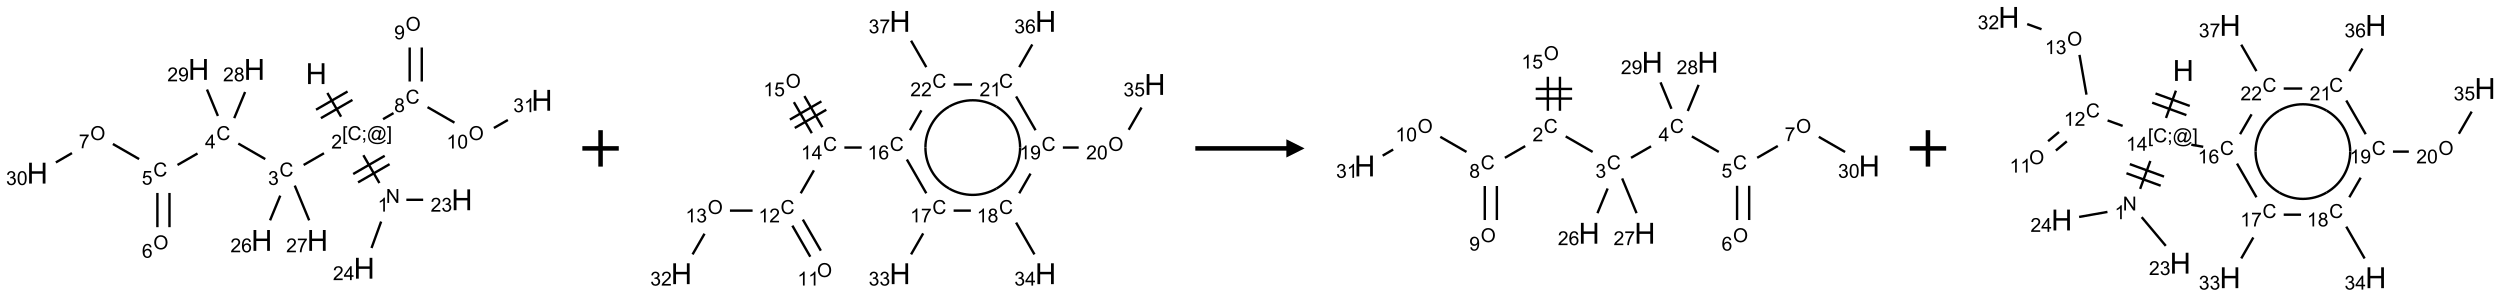 <?xml version="1.0" encoding="UTF-8"?>
<svg xmlns="http://www.w3.org/2000/svg" xmlns:xlink="http://www.w3.org/1999/xlink" width="1373" height="163" viewBox="0 0 1373 163">
<defs>
<g>
<g id="glyph-0-0">
<path d="M 2 0 L 2 -10 L 10 -10 L 10 0 Z M 2.25 -0.25 L 9.75 -0.25 L 9.75 -9.75 L 2.25 -9.75 Z M 2.25 -0.25 "/>
</g>
<g id="glyph-0-1">
<path d="M 1.281 0 L 1.281 -11.453 L 2.797 -11.453 L 2.797 -6.75 L 8.75 -6.75 L 8.75 -11.453 L 10.266 -11.453 L 10.266 0 L 8.75 0 L 8.75 -5.398 L 2.797 -5.398 L 2.797 0 Z M 1.281 0 "/>
</g>
<g id="glyph-1-0">
<path d="M 1.332 0 L 1.332 -6.668 L 6.668 -6.668 L 6.668 0 Z M 1.5 -0.168 L 6.5 -0.168 L 6.5 -6.5 L 1.5 -6.5 Z M 1.5 -0.168 "/>
</g>
<g id="glyph-1-1">
<path d="M 0.723 2.121 L 0.723 -7.637 L 2.793 -7.637 L 2.793 -6.859 L 1.66 -6.859 L 1.66 1.344 L 2.793 1.344 L 2.793 2.121 Z M 0.723 2.121 "/>
</g>
<g id="glyph-1-2">
<path d="M 6.27 -2.676 L 7.281 -2.422 C 7.07 -1.594 6.688 -0.961 6.137 -0.523 C 5.586 -0.086 4.914 0.129 4.121 0.129 C 3.297 0.129 2.629 -0.039 2.113 -0.371 C 1.598 -0.707 1.203 -1.191 0.934 -1.828 C 0.664 -2.465 0.531 -3.145 0.531 -3.875 C 0.531 -4.672 0.684 -5.363 0.988 -5.957 C 1.293 -6.547 1.723 -6.996 2.285 -7.305 C 2.844 -7.613 3.461 -7.766 4.137 -7.766 C 4.898 -7.766 5.543 -7.57 6.062 -7.184 C 6.582 -6.793 6.945 -6.246 7.152 -5.543 L 6.156 -5.309 C 5.98 -5.863 5.723 -6.266 5.387 -6.52 C 5.051 -6.773 4.625 -6.902 4.113 -6.902 C 3.527 -6.902 3.039 -6.762 2.645 -6.48 C 2.25 -6.199 1.973 -5.82 1.812 -5.348 C 1.652 -4.871 1.574 -4.383 1.574 -3.879 C 1.574 -3.23 1.668 -2.664 1.855 -2.18 C 2.047 -1.695 2.34 -1.332 2.738 -1.094 C 3.137 -0.855 3.57 -0.734 4.035 -0.734 C 4.602 -0.734 5.082 -0.898 5.473 -1.223 C 5.867 -1.551 6.133 -2.035 6.27 -2.676 Z M 6.27 -2.676 "/>
</g>
<g id="glyph-1-3">
<path d="M 0.949 -4.465 L 0.949 -5.531 L 2.016 -5.531 L 2.016 -4.465 Z M 0.949 0 L 0.949 -1.066 L 2.016 -1.066 L 2.016 0 C 2.016 0.391 1.945 0.711 1.809 0.949 C 1.668 1.191 1.449 1.379 1.145 1.512 L 0.887 1.109 C 1.082 1.023 1.23 0.895 1.324 0.727 C 1.418 0.559 1.469 0.316 1.48 0 Z M 0.949 0 "/>
</g>
<g id="glyph-1-4">
<path d="M 6.047 -0.848 C 5.82 -0.59 5.57 -0.379 5.289 -0.223 C 5.008 -0.062 4.73 0.016 4.449 0.016 C 4.141 0.016 3.84 -0.074 3.547 -0.254 C 3.254 -0.434 3.02 -0.715 2.836 -1.09 C 2.652 -1.465 2.562 -1.875 2.562 -2.324 C 2.562 -2.875 2.703 -3.43 2.988 -3.98 C 3.27 -4.535 3.621 -4.953 4.043 -5.23 C 4.461 -5.508 4.871 -5.645 5.266 -5.645 C 5.566 -5.645 5.855 -5.566 6.129 -5.41 C 6.402 -5.25 6.641 -5.012 6.84 -4.688 L 7.016 -5.496 L 7.949 -5.496 L 7.199 -2 C 7.094 -1.516 7.043 -1.246 7.043 -1.191 C 7.043 -1.098 7.078 -1.02 7.148 -0.949 C 7.219 -0.883 7.305 -0.848 7.406 -0.848 C 7.59 -0.848 7.832 -0.953 8.129 -1.168 C 8.527 -1.445 8.84 -1.816 9.07 -2.285 C 9.301 -2.75 9.418 -3.234 9.418 -3.73 C 9.418 -4.309 9.27 -4.852 8.973 -5.355 C 8.676 -5.859 8.23 -6.262 7.645 -6.562 C 7.055 -6.863 6.406 -7.016 5.691 -7.016 C 4.879 -7.016 4.137 -6.824 3.465 -6.445 C 2.793 -6.066 2.273 -5.52 1.902 -4.809 C 1.535 -4.098 1.348 -3.34 1.348 -2.527 C 1.348 -1.676 1.535 -0.941 1.902 -0.328 C 2.273 0.285 2.809 0.742 3.508 1.035 C 4.207 1.328 4.984 1.473 5.832 1.473 C 6.742 1.473 7.504 1.32 8.121 1.016 C 8.734 0.711 9.195 0.34 9.5 -0.098 L 10.441 -0.098 C 10.266 0.266 9.961 0.637 9.531 1.016 C 9.102 1.395 8.59 1.695 7.996 1.914 C 7.402 2.133 6.688 2.246 5.848 2.246 C 5.078 2.246 4.367 2.145 3.715 1.949 C 3.066 1.75 2.512 1.453 2.051 1.055 C 1.594 0.656 1.25 0.199 1.016 -0.316 C 0.723 -0.973 0.578 -1.684 0.578 -2.441 C 0.578 -3.289 0.75 -4.098 1.098 -4.863 C 1.523 -5.805 2.125 -6.527 2.902 -7.027 C 3.684 -7.527 4.629 -7.777 5.738 -7.777 C 6.602 -7.777 7.375 -7.602 8.059 -7.246 C 8.746 -6.895 9.285 -6.371 9.684 -5.672 C 10.02 -5.07 10.188 -4.418 10.188 -3.715 C 10.188 -2.707 9.832 -1.812 9.125 -1.031 C 8.492 -0.328 7.801 0.02 7.051 0.02 C 6.812 0.02 6.617 -0.016 6.473 -0.09 C 6.324 -0.16 6.215 -0.266 6.145 -0.402 C 6.102 -0.488 6.066 -0.637 6.047 -0.848 Z M 3.527 -2.262 C 3.527 -1.785 3.641 -1.414 3.863 -1.152 C 4.09 -0.887 4.348 -0.754 4.641 -0.754 C 4.836 -0.754 5.039 -0.812 5.254 -0.93 C 5.469 -1.047 5.676 -1.219 5.871 -1.449 C 6.066 -1.676 6.23 -1.969 6.355 -2.32 C 6.48 -2.672 6.543 -3.027 6.543 -3.379 C 6.543 -3.852 6.426 -4.219 6.191 -4.48 C 5.957 -4.738 5.672 -4.871 5.332 -4.871 C 5.109 -4.871 4.902 -4.812 4.707 -4.699 C 4.512 -4.586 4.32 -4.406 4.137 -4.156 C 3.953 -3.906 3.805 -3.602 3.691 -3.246 C 3.582 -2.887 3.527 -2.559 3.527 -2.262 Z M 3.527 -2.262 "/>
</g>
<g id="glyph-1-5">
<path d="M 2.27 2.121 L 0.203 2.121 L 0.203 1.344 L 1.332 1.344 L 1.332 -6.859 L 0.203 -6.859 L 0.203 -7.637 L 2.27 -7.637 Z M 2.27 2.121 "/>
</g>
<g id="glyph-1-6">
<path d="M 5.371 -0.902 L 5.371 0 L 0.324 0 C 0.316 -0.227 0.352 -0.441 0.434 -0.652 C 0.562 -0.996 0.766 -1.332 1.051 -1.668 C 1.332 -2 1.742 -2.387 2.277 -2.824 C 3.105 -3.504 3.668 -4.043 3.957 -4.441 C 4.25 -4.84 4.395 -5.215 4.395 -5.566 C 4.395 -5.938 4.262 -6.254 3.996 -6.508 C 3.73 -6.762 3.387 -6.891 2.957 -6.891 C 2.508 -6.891 2.145 -6.754 1.875 -6.484 C 1.605 -6.215 1.469 -5.84 1.465 -5.359 L 0.5 -5.457 C 0.566 -6.176 0.812 -6.727 1.246 -7.102 C 1.676 -7.477 2.254 -7.668 2.98 -7.668 C 3.711 -7.668 4.293 -7.465 4.719 -7.059 C 5.145 -6.652 5.359 -6.148 5.359 -5.547 C 5.359 -5.242 5.297 -4.941 5.172 -4.645 C 5.047 -4.352 4.84 -4.039 4.551 -3.715 C 4.262 -3.387 3.777 -2.938 3.105 -2.371 C 2.543 -1.898 2.18 -1.578 2.02 -1.41 C 1.859 -1.242 1.73 -1.07 1.625 -0.902 Z M 5.371 -0.902 "/>
</g>
<g id="glyph-1-7">
<path d="M 0.812 0 L 0.812 -7.637 L 1.848 -7.637 L 5.859 -1.641 L 5.859 -7.637 L 6.828 -7.637 L 6.828 0 L 5.793 0 L 1.781 -6 L 1.781 0 Z M 0.812 0 "/>
</g>
<g id="glyph-1-8">
<path d="M 3.973 0 L 3.035 0 L 3.035 -5.973 C 2.809 -5.758 2.516 -5.543 2.148 -5.328 C 1.781 -5.113 1.453 -4.953 1.16 -4.844 L 1.16 -5.75 C 1.684 -5.996 2.145 -6.297 2.535 -6.645 C 2.93 -6.996 3.207 -7.336 3.371 -7.668 L 3.973 -7.668 Z M 3.973 0 "/>
</g>
<g id="glyph-1-9">
<path d="M 0.449 -2.016 L 1.387 -2.141 C 1.492 -1.609 1.676 -1.227 1.934 -0.992 C 2.191 -0.758 2.508 -0.641 2.879 -0.641 C 3.32 -0.641 3.695 -0.793 3.996 -1.098 C 4.301 -1.402 4.453 -1.781 4.453 -2.234 C 4.453 -2.664 4.312 -3.02 4.031 -3.301 C 3.75 -3.578 3.391 -3.719 2.957 -3.719 C 2.781 -3.719 2.562 -3.684 2.297 -3.613 L 2.402 -4.438 C 2.465 -4.43 2.516 -4.426 2.551 -4.426 C 2.949 -4.426 3.312 -4.531 3.629 -4.738 C 3.949 -4.949 4.109 -5.27 4.109 -5.703 C 4.109 -6.047 3.992 -6.332 3.762 -6.559 C 3.527 -6.785 3.227 -6.895 2.859 -6.895 C 2.496 -6.895 2.191 -6.781 1.949 -6.551 C 1.707 -6.324 1.547 -5.98 1.48 -5.52 L 0.543 -5.688 C 0.656 -6.316 0.918 -6.805 1.324 -7.148 C 1.73 -7.492 2.234 -7.668 2.84 -7.668 C 3.254 -7.668 3.641 -7.578 3.988 -7.398 C 4.34 -7.219 4.609 -6.977 4.793 -6.668 C 4.98 -6.359 5.074 -6.031 5.074 -5.684 C 5.074 -5.352 4.984 -5.051 4.809 -4.781 C 4.629 -4.512 4.367 -4.297 4.02 -4.137 C 4.473 -4.031 4.824 -3.816 5.074 -3.488 C 5.324 -3.16 5.449 -2.75 5.449 -2.254 C 5.449 -1.59 5.203 -1.023 4.719 -0.559 C 4.234 -0.098 3.617 0.137 2.875 0.137 C 2.203 0.137 1.648 -0.062 1.207 -0.465 C 0.762 -0.863 0.512 -1.379 0.449 -2.016 Z M 0.449 -2.016 "/>
</g>
<g id="glyph-1-10">
<path d="M 3.449 0 L 3.449 -1.828 L 0.137 -1.828 L 0.137 -2.688 L 3.621 -7.637 L 4.387 -7.637 L 4.387 -2.688 L 5.418 -2.688 L 5.418 -1.828 L 4.387 -1.828 L 4.387 0 Z M 3.449 -2.688 L 3.449 -6.129 L 1.059 -2.688 Z M 3.449 -2.688 "/>
</g>
<g id="glyph-1-11">
<path d="M 0.441 -2 L 1.426 -2.082 C 1.5 -1.605 1.668 -1.242 1.934 -1.004 C 2.199 -0.762 2.52 -0.641 2.895 -0.641 C 3.348 -0.641 3.73 -0.812 4.043 -1.152 C 4.355 -1.492 4.512 -1.941 4.512 -2.504 C 4.512 -3.039 4.359 -3.461 4.059 -3.77 C 3.758 -4.078 3.367 -4.234 2.879 -4.234 C 2.578 -4.234 2.305 -4.164 2.062 -4.027 C 1.82 -3.891 1.629 -3.715 1.488 -3.496 L 0.609 -3.609 L 1.348 -7.531 L 5.145 -7.531 L 5.145 -6.637 L 2.098 -6.637 L 1.688 -4.582 C 2.145 -4.902 2.625 -5.062 3.129 -5.062 C 3.797 -5.062 4.359 -4.832 4.816 -4.371 C 5.277 -3.91 5.504 -3.312 5.504 -2.59 C 5.504 -1.898 5.305 -1.301 4.902 -0.797 C 4.41 -0.18 3.742 0.129 2.895 0.129 C 2.199 0.129 1.633 -0.062 1.195 -0.453 C 0.758 -0.844 0.504 -1.359 0.441 -2 Z M 0.441 -2 "/>
</g>
<g id="glyph-1-12">
<path d="M 0.516 -3.719 C 0.516 -4.984 0.855 -5.977 1.535 -6.695 C 2.215 -7.414 3.094 -7.77 4.172 -7.77 C 4.875 -7.77 5.512 -7.602 6.078 -7.266 C 6.645 -6.93 7.074 -6.461 7.371 -5.855 C 7.668 -5.254 7.816 -4.57 7.816 -3.809 C 7.816 -3.035 7.66 -2.34 7.348 -1.73 C 7.035 -1.117 6.594 -0.656 6.02 -0.34 C 5.449 -0.027 4.828 0.129 4.168 0.129 C 3.449 0.129 2.805 -0.043 2.238 -0.391 C 1.672 -0.738 1.246 -1.211 0.953 -1.812 C 0.66 -2.414 0.516 -3.047 0.516 -3.719 Z M 1.559 -3.703 C 1.559 -2.781 1.805 -2.059 2.301 -1.527 C 2.793 -1 3.414 -0.734 4.16 -0.734 C 4.922 -0.734 5.547 -1 6.039 -1.535 C 6.531 -2.07 6.777 -2.828 6.777 -3.812 C 6.777 -4.434 6.672 -4.977 6.461 -5.441 C 6.25 -5.902 5.945 -6.262 5.539 -6.52 C 5.133 -6.773 4.68 -6.902 4.176 -6.902 C 3.461 -6.902 2.848 -6.656 2.332 -6.164 C 1.816 -5.672 1.559 -4.852 1.559 -3.703 Z M 1.559 -3.703 "/>
</g>
<g id="glyph-1-13">
<path d="M 5.309 -5.766 L 4.375 -5.691 C 4.293 -6.059 4.172 -6.328 4.02 -6.496 C 3.766 -6.762 3.453 -6.895 3.082 -6.895 C 2.785 -6.895 2.523 -6.812 2.297 -6.645 C 2 -6.43 1.77 -6.117 1.598 -5.703 C 1.43 -5.289 1.34 -4.703 1.332 -3.938 C 1.559 -4.281 1.836 -4.535 2.16 -4.703 C 2.488 -4.871 2.828 -4.953 3.188 -4.953 C 3.812 -4.953 4.344 -4.723 4.785 -4.262 C 5.223 -3.801 5.441 -3.207 5.441 -2.48 C 5.441 -2 5.34 -1.555 5.133 -1.145 C 4.926 -0.73 4.641 -0.418 4.281 -0.199 C 3.922 0.02 3.512 0.129 3.051 0.129 C 2.27 0.129 1.633 -0.156 1.141 -0.73 C 0.648 -1.305 0.402 -2.254 0.402 -3.574 C 0.402 -5.051 0.672 -6.121 1.219 -6.793 C 1.695 -7.375 2.336 -7.668 3.141 -7.668 C 3.742 -7.668 4.234 -7.5 4.617 -7.16 C 5 -6.824 5.23 -6.359 5.309 -5.766 Z M 1.48 -2.473 C 1.48 -2.152 1.547 -1.844 1.684 -1.547 C 1.82 -1.25 2.016 -1.027 2.262 -0.871 C 2.508 -0.719 2.766 -0.641 3.035 -0.641 C 3.434 -0.641 3.773 -0.801 4.059 -1.121 C 4.344 -1.441 4.484 -1.875 4.484 -2.422 C 4.484 -2.949 4.344 -3.367 4.062 -3.668 C 3.781 -3.973 3.426 -4.125 3 -4.125 C 2.578 -4.125 2.219 -3.973 1.922 -3.668 C 1.625 -3.363 1.48 -2.969 1.48 -2.473 Z M 1.48 -2.473 "/>
</g>
<g id="glyph-1-14">
<path d="M 0.504 -6.637 L 0.504 -7.535 L 5.449 -7.535 L 5.449 -6.809 C 4.961 -6.289 4.48 -5.602 4.004 -4.746 C 3.527 -3.887 3.156 -3.004 2.895 -2.098 C 2.707 -1.461 2.59 -0.762 2.535 0 L 1.574 0 C 1.582 -0.602 1.703 -1.328 1.926 -2.176 C 2.152 -3.027 2.477 -3.848 2.898 -4.637 C 3.32 -5.426 3.77 -6.094 4.246 -6.637 Z M 0.504 -6.637 "/>
</g>
<g id="glyph-1-15">
<path d="M 0.441 -3.766 C 0.441 -4.668 0.535 -5.395 0.723 -5.945 C 0.906 -6.496 1.184 -6.922 1.551 -7.219 C 1.918 -7.516 2.375 -7.668 2.934 -7.668 C 3.344 -7.668 3.703 -7.586 4.012 -7.418 C 4.32 -7.254 4.574 -7.016 4.777 -6.707 C 4.977 -6.395 5.137 -6.016 5.25 -5.57 C 5.363 -5.125 5.422 -4.523 5.422 -3.766 C 5.422 -2.871 5.328 -2.148 5.145 -1.598 C 4.961 -1.047 4.688 -0.621 4.32 -0.32 C 3.953 -0.02 3.492 0.129 2.934 0.129 C 2.195 0.129 1.617 -0.133 1.199 -0.66 C 0.695 -1.297 0.441 -2.332 0.441 -3.766 Z M 1.406 -3.766 C 1.406 -2.512 1.555 -1.68 1.848 -1.262 C 2.141 -0.848 2.5 -0.641 2.934 -0.641 C 3.363 -0.641 3.727 -0.848 4.02 -1.266 C 4.312 -1.684 4.457 -2.516 4.457 -3.766 C 4.457 -5.023 4.312 -5.859 4.02 -6.27 C 3.727 -6.684 3.359 -6.891 2.922 -6.891 C 2.492 -6.891 2.148 -6.707 1.891 -6.344 C 1.566 -5.879 1.406 -5.02 1.406 -3.766 Z M 1.406 -3.766 "/>
</g>
<g id="glyph-1-16">
<path d="M 1.887 -4.141 C 1.496 -4.281 1.207 -4.484 1.02 -4.75 C 0.832 -5.016 0.738 -5.328 0.738 -5.699 C 0.738 -6.254 0.938 -6.719 1.34 -7.098 C 1.738 -7.477 2.27 -7.668 2.934 -7.668 C 3.598 -7.668 4.137 -7.473 4.543 -7.086 C 4.949 -6.699 5.152 -6.227 5.152 -5.672 C 5.152 -5.316 5.059 -5.008 4.871 -4.746 C 4.688 -4.484 4.406 -4.281 4.027 -4.141 C 4.496 -3.988 4.852 -3.742 5.098 -3.402 C 5.34 -3.062 5.465 -2.656 5.465 -2.184 C 5.465 -1.531 5.234 -0.98 4.77 -0.535 C 4.309 -0.09 3.703 0.129 2.949 0.129 C 2.195 0.129 1.586 -0.094 1.125 -0.539 C 0.664 -0.984 0.434 -1.543 0.434 -2.207 C 0.434 -2.703 0.559 -3.121 0.809 -3.457 C 1.062 -3.793 1.422 -4.02 1.887 -4.141 Z M 1.699 -5.73 C 1.699 -5.367 1.812 -5.074 2.047 -4.844 C 2.281 -4.613 2.582 -4.5 2.953 -4.5 C 3.312 -4.5 3.609 -4.613 3.84 -4.84 C 4.07 -5.066 4.188 -5.348 4.188 -5.676 C 4.188 -6.02 4.07 -6.309 3.832 -6.543 C 3.594 -6.777 3.297 -6.895 2.941 -6.895 C 2.586 -6.895 2.289 -6.781 2.051 -6.551 C 1.816 -6.324 1.699 -6.047 1.699 -5.73 Z M 1.395 -2.203 C 1.395 -1.938 1.461 -1.676 1.586 -1.426 C 1.711 -1.176 1.902 -0.984 2.152 -0.848 C 2.402 -0.711 2.672 -0.641 2.957 -0.641 C 3.406 -0.641 3.777 -0.785 4.066 -1.074 C 4.359 -1.363 4.504 -1.727 4.504 -2.172 C 4.504 -2.625 4.355 -2.996 4.055 -3.293 C 3.754 -3.586 3.379 -3.734 2.926 -3.734 C 2.484 -3.734 2.121 -3.59 1.832 -3.297 C 1.543 -3.004 1.395 -2.641 1.395 -2.203 Z M 1.395 -2.203 "/>
</g>
<g id="glyph-1-17">
<path d="M 0.582 -1.766 L 1.484 -1.848 C 1.562 -1.426 1.707 -1.117 1.922 -0.926 C 2.137 -0.734 2.414 -0.641 2.75 -0.641 C 3.039 -0.641 3.289 -0.707 3.508 -0.84 C 3.727 -0.973 3.902 -1.148 4.043 -1.367 C 4.18 -1.586 4.297 -1.887 4.391 -2.262 C 4.484 -2.637 4.531 -3.016 4.531 -3.406 C 4.531 -3.449 4.531 -3.512 4.527 -3.594 C 4.34 -3.297 4.082 -3.055 3.758 -2.867 C 3.434 -2.68 3.082 -2.59 2.703 -2.59 C 2.07 -2.59 1.535 -2.816 1.098 -3.277 C 0.66 -3.734 0.441 -4.34 0.441 -5.09 C 0.441 -5.863 0.672 -6.484 1.129 -6.957 C 1.586 -7.43 2.156 -7.668 2.844 -7.668 C 3.34 -7.668 3.793 -7.531 4.207 -7.266 C 4.617 -7 4.93 -6.617 5.145 -6.121 C 5.355 -5.629 5.465 -4.91 5.465 -3.973 C 5.465 -2.996 5.359 -2.223 5.145 -1.645 C 4.934 -1.066 4.617 -0.625 4.199 -0.324 C 3.781 -0.02 3.293 0.129 2.73 0.129 C 2.133 0.129 1.645 -0.035 1.266 -0.367 C 0.887 -0.699 0.66 -1.164 0.582 -1.766 Z M 4.422 -5.137 C 4.422 -5.676 4.277 -6.102 3.992 -6.418 C 3.707 -6.734 3.359 -6.891 2.957 -6.891 C 2.543 -6.891 2.18 -6.719 1.871 -6.379 C 1.562 -6.039 1.406 -5.598 1.406 -5.059 C 1.406 -4.57 1.555 -4.176 1.848 -3.871 C 2.141 -3.566 2.5 -3.418 2.934 -3.418 C 3.367 -3.418 3.723 -3.57 4.004 -3.871 C 4.281 -4.176 4.422 -4.598 4.422 -5.137 Z M 4.422 -5.137 "/>
</g>
</g>
</defs>
<path fill="none" stroke-width="0.033" stroke-linecap="butt" stroke-linejoin="miter" stroke="rgb(0%, 0%, 0%)" stroke-opacity="1" stroke-miterlimit="10" d="M 3.983 0.899 L 4.171 1.225 " transform="matrix(40, 0, 0, 40, 20.479, 15.086)"/>
<path fill="none" stroke-width="0.033" stroke-linecap="butt" stroke-linejoin="miter" stroke="rgb(0%, 0%, 0%)" stroke-opacity="1" stroke-miterlimit="10" d="M 3.894 1.245 L 4.327 0.995 " transform="matrix(40, 0, 0, 40, 20.479, 15.086)"/>
<path fill="none" stroke-width="0.033" stroke-linecap="butt" stroke-linejoin="miter" stroke="rgb(0%, 0%, 0%)" stroke-opacity="1" stroke-miterlimit="10" d="M 3.827 1.129 L 4.26 0.879 " transform="matrix(40, 0, 0, 40, 20.479, 15.086)"/>
<path fill="none" stroke-width="0.033" stroke-linecap="butt" stroke-linejoin="miter" stroke="rgb(0%, 0%, 0%)" stroke-opacity="1" stroke-miterlimit="10" d="M 4.477 1.754 L 4.697 2.136 " transform="matrix(40, 0, 0, 40, 20.479, 15.086)"/>
<path fill="none" stroke-width="0.033" stroke-linecap="butt" stroke-linejoin="miter" stroke="rgb(0%, 0%, 0%)" stroke-opacity="1" stroke-miterlimit="10" d="M 4.404 2.127 L 4.837 1.877 " transform="matrix(40, 0, 0, 40, 20.479, 15.086)"/>
<path fill="none" stroke-width="0.033" stroke-linecap="butt" stroke-linejoin="miter" stroke="rgb(0%, 0%, 0%)" stroke-opacity="1" stroke-miterlimit="10" d="M 4.337 2.012 L 4.77 1.762 " transform="matrix(40, 0, 0, 40, 20.479, 15.086)"/>
<path fill="none" stroke-width="0.033" stroke-linecap="butt" stroke-linejoin="miter" stroke="rgb(0%, 0%, 0%)" stroke-opacity="1" stroke-miterlimit="10" d="M 5.067 2.366 L 5.298 2.366 " transform="matrix(40, 0, 0, 40, 20.479, 15.086)"/>
<path fill="none" stroke-width="0.033" stroke-linecap="butt" stroke-linejoin="miter" stroke="rgb(0%, 0%, 0%)" stroke-opacity="1" stroke-miterlimit="10" d="M 4.721 2.665 L 4.589 3.028 " transform="matrix(40, 0, 0, 40, 20.479, 15.086)"/>
<path fill="none" stroke-width="0.033" stroke-linecap="butt" stroke-linejoin="miter" stroke="rgb(0%, 0%, 0%)" stroke-opacity="1" stroke-miterlimit="10" d="M 3.936 1.727 L 3.657 1.888 " transform="matrix(40, 0, 0, 40, 20.479, 15.086)"/>
<path fill="none" stroke-width="0.033" stroke-linecap="butt" stroke-linejoin="miter" stroke="rgb(0%, 0%, 0%)" stroke-opacity="1" stroke-miterlimit="10" d="M 3.13 1.807 L 2.76 1.594 " transform="matrix(40, 0, 0, 40, 20.479, 15.086)"/>
<path fill="none" stroke-width="0.033" stroke-linecap="butt" stroke-linejoin="miter" stroke="rgb(0%, 0%, 0%)" stroke-opacity="1" stroke-miterlimit="10" d="M 2.2 1.73 L 1.925 1.888 " transform="matrix(40, 0, 0, 40, 20.479, 15.086)"/>
<path fill="none" stroke-width="0.033" stroke-linecap="butt" stroke-linejoin="miter" stroke="rgb(0%, 0%, 0%)" stroke-opacity="1" stroke-miterlimit="10" d="M 1.649 2.272 L 1.649 2.742 " transform="matrix(40, 0, 0, 40, 20.479, 15.086)"/>
<path fill="none" stroke-width="0.033" stroke-linecap="butt" stroke-linejoin="miter" stroke="rgb(0%, 0%, 0%)" stroke-opacity="1" stroke-miterlimit="10" d="M 1.815 2.272 L 1.815 2.742 " transform="matrix(40, 0, 0, 40, 20.479, 15.086)"/>
<path fill="none" stroke-width="0.033" stroke-linecap="butt" stroke-linejoin="miter" stroke="rgb(0%, 0%, 0%)" stroke-opacity="1" stroke-miterlimit="10" d="M 1.398 1.807 L 1.038 1.6 " transform="matrix(40, 0, 0, 40, 20.479, 15.086)"/>
<path fill="none" stroke-width="0.033" stroke-linecap="butt" stroke-linejoin="miter" stroke="rgb(0%, 0%, 0%)" stroke-opacity="1" stroke-miterlimit="10" d="M 0.476 1.725 L 0.255 1.853 " transform="matrix(40, 0, 0, 40, 20.479, 15.086)"/>
<path fill="none" stroke-width="0.033" stroke-linecap="butt" stroke-linejoin="miter" stroke="rgb(0%, 0%, 0%)" stroke-opacity="1" stroke-miterlimit="10" d="M 2.704 1.245 L 2.853 0.886 " transform="matrix(40, 0, 0, 40, 20.479, 15.086)"/>
<path fill="none" stroke-width="0.033" stroke-linecap="butt" stroke-linejoin="miter" stroke="rgb(0%, 0%, 0%)" stroke-opacity="1" stroke-miterlimit="10" d="M 2.48 1.215 L 2.33 0.852 " transform="matrix(40, 0, 0, 40, 20.479, 15.086)"/>
<path fill="none" stroke-width="0.033" stroke-linecap="butt" stroke-linejoin="miter" stroke="rgb(0%, 0%, 0%)" stroke-opacity="1" stroke-miterlimit="10" d="M 3.336 2.309 L 3.196 2.648 " transform="matrix(40, 0, 0, 40, 20.479, 15.086)"/>
<path fill="none" stroke-width="0.033" stroke-linecap="butt" stroke-linejoin="miter" stroke="rgb(0%, 0%, 0%)" stroke-opacity="1" stroke-miterlimit="10" d="M 3.535 2.171 L 3.733 2.648 " transform="matrix(40, 0, 0, 40, 20.479, 15.086)"/>
<path fill="none" stroke-width="0.033" stroke-linecap="butt" stroke-linejoin="miter" stroke="rgb(0%, 0%, 0%)" stroke-opacity="1" stroke-miterlimit="10" d="M 4.747 1.259 L 4.891 1.176 " transform="matrix(40, 0, 0, 40, 20.479, 15.086)"/>
<path fill="none" stroke-width="0.033" stroke-linecap="butt" stroke-linejoin="miter" stroke="rgb(0%, 0%, 0%)" stroke-opacity="1" stroke-miterlimit="10" d="M 5.279 0.742 L 5.279 0.275 " transform="matrix(40, 0, 0, 40, 20.479, 15.086)"/>
<path fill="none" stroke-width="0.033" stroke-linecap="butt" stroke-linejoin="miter" stroke="rgb(0%, 0%, 0%)" stroke-opacity="1" stroke-miterlimit="10" d="M 5.113 0.742 L 5.113 0.275 " transform="matrix(40, 0, 0, 40, 20.479, 15.086)"/>
<path fill="none" stroke-width="0.033" stroke-linecap="butt" stroke-linejoin="miter" stroke="rgb(0%, 0%, 0%)" stroke-opacity="1" stroke-miterlimit="10" d="M 5.358 1.094 L 5.728 1.307 " transform="matrix(40, 0, 0, 40, 20.479, 15.086)"/>
<path fill="none" stroke-width="0.033" stroke-linecap="butt" stroke-linejoin="miter" stroke="rgb(0%, 0%, 0%)" stroke-opacity="1" stroke-miterlimit="10" d="M 6.269 1.38 L 6.461 1.27 " transform="matrix(40, 0, 0, 40, 20.479, 15.086)"/>
<g fill="rgb(0%, 0%, 0%)" fill-opacity="1">
<use xlink:href="#glyph-0-1" x="167.91" y="46.172"/>
</g>
<g fill="rgb(0%, 0%, 0%)" fill-opacity="1">
<use xlink:href="#glyph-1-1" x="187.895" y="76.938"/>
<use xlink:href="#glyph-1-2" x="190.858" y="76.938"/>
<use xlink:href="#glyph-1-3" x="198.561" y="76.938"/>
<use xlink:href="#glyph-1-4" x="201.525" y="76.938"/>
<use xlink:href="#glyph-1-5" x="212.353" y="76.938"/>
</g>
<g fill="rgb(0%, 0%, 0%)" fill-opacity="1">
<use xlink:href="#glyph-1-6" x="181.918" y="81.566"/>
</g>
<g fill="rgb(0%, 0%, 0%)" fill-opacity="1">
<use xlink:href="#glyph-1-7" x="211.918" y="111.438"/>
</g>
<g fill="rgb(0%, 0%, 0%)" fill-opacity="1">
<use xlink:href="#glyph-1-8" x="207.422" y="116.207"/>
</g>
<g fill="rgb(0%, 0%, 0%)" fill-opacity="1">
<use xlink:href="#glyph-0-1" x="247.91" y="115.453"/>
</g>
<g fill="rgb(0%, 0%, 0%)" fill-opacity="1">
<use xlink:href="#glyph-1-6" x="236.48" y="116.246"/>
<use xlink:href="#glyph-1-9" x="242.413" y="116.246"/>
</g>
<g fill="rgb(0%, 0%, 0%)" fill-opacity="1">
<use xlink:href="#glyph-0-1" x="194.23" y="153.043"/>
</g>
<g fill="rgb(0%, 0%, 0%)" fill-opacity="1">
<use xlink:href="#glyph-1-6" x="182.828" y="153.836"/>
<use xlink:href="#glyph-1-10" x="188.76" y="153.836"/>
</g>
<g fill="rgb(0%, 0%, 0%)" fill-opacity="1">
<use xlink:href="#glyph-1-2" x="153.449" y="96.93"/>
</g>
<g fill="rgb(0%, 0%, 0%)" fill-opacity="1">
<use xlink:href="#glyph-1-9" x="147.199" y="101.566"/>
</g>
<g fill="rgb(0%, 0%, 0%)" fill-opacity="1">
<use xlink:href="#glyph-1-2" x="118.809" y="76.93"/>
</g>
<g fill="rgb(0%, 0%, 0%)" fill-opacity="1">
<use xlink:href="#glyph-1-10" x="112.59" y="81.535"/>
</g>
<g fill="rgb(0%, 0%, 0%)" fill-opacity="1">
<use xlink:href="#glyph-1-2" x="84.168" y="96.93"/>
</g>
<g fill="rgb(0%, 0%, 0%)" fill-opacity="1">
<use xlink:href="#glyph-1-11" x="77.859" y="101.434"/>
</g>
<g fill="rgb(0%, 0%, 0%)" fill-opacity="1">
<use xlink:href="#glyph-1-12" x="84.184" y="136.934"/>
</g>
<g fill="rgb(0%, 0%, 0%)" fill-opacity="1">
<use xlink:href="#glyph-1-13" x="77.922" y="141.566"/>
</g>
<g fill="rgb(0%, 0%, 0%)" fill-opacity="1">
<use xlink:href="#glyph-1-12" x="49.543" y="76.934"/>
</g>
<g fill="rgb(0%, 0%, 0%)" fill-opacity="1">
<use xlink:href="#glyph-1-14" x="43.273" y="81.438"/>
</g>
<g fill="rgb(0%, 0%, 0%)" fill-opacity="1">
<use xlink:href="#glyph-0-1" x="14.707" y="100.812"/>
</g>
<g fill="rgb(0%, 0%, 0%)" fill-opacity="1">
<use xlink:href="#glyph-1-9" x="3.297" y="101.605"/>
<use xlink:href="#glyph-1-15" x="9.229" y="101.605"/>
</g>
<g fill="rgb(0%, 0%, 0%)" fill-opacity="1">
<use xlink:href="#glyph-0-1" x="133.938" y="43.859"/>
</g>
<g fill="rgb(0%, 0%, 0%)" fill-opacity="1">
<use xlink:href="#glyph-1-6" x="122.488" y="44.652"/>
<use xlink:href="#glyph-1-16" x="128.421" y="44.652"/>
</g>
<g fill="rgb(0%, 0%, 0%)" fill-opacity="1">
<use xlink:href="#glyph-0-1" x="103.32" y="43.859"/>
</g>
<g fill="rgb(0%, 0%, 0%)" fill-opacity="1">
<use xlink:href="#glyph-1-6" x="91.875" y="44.652"/>
<use xlink:href="#glyph-1-17" x="97.807" y="44.652"/>
</g>
<g fill="rgb(0%, 0%, 0%)" fill-opacity="1">
<use xlink:href="#glyph-0-1" x="137.961" y="137.77"/>
</g>
<g fill="rgb(0%, 0%, 0%)" fill-opacity="1">
<use xlink:href="#glyph-1-6" x="126.535" y="138.562"/>
<use xlink:href="#glyph-1-13" x="132.467" y="138.562"/>
</g>
<g fill="rgb(0%, 0%, 0%)" fill-opacity="1">
<use xlink:href="#glyph-0-1" x="168.578" y="137.77"/>
</g>
<g fill="rgb(0%, 0%, 0%)" fill-opacity="1">
<use xlink:href="#glyph-1-6" x="157.145" y="138.562"/>
<use xlink:href="#glyph-1-14" x="163.077" y="138.562"/>
</g>
<g fill="rgb(0%, 0%, 0%)" fill-opacity="1">
<use xlink:href="#glyph-1-2" x="222.73" y="56.93"/>
</g>
<g fill="rgb(0%, 0%, 0%)" fill-opacity="1">
<use xlink:href="#glyph-1-16" x="216.465" y="61.566"/>
</g>
<g fill="rgb(0%, 0%, 0%)" fill-opacity="1">
<use xlink:href="#glyph-1-12" x="222.746" y="16.934"/>
</g>
<g fill="rgb(0%, 0%, 0%)" fill-opacity="1">
<use xlink:href="#glyph-1-17" x="216.465" y="21.566"/>
</g>
<g fill="rgb(0%, 0%, 0%)" fill-opacity="1">
<use xlink:href="#glyph-1-12" x="257.387" y="76.934"/>
</g>
<g fill="rgb(0%, 0%, 0%)" fill-opacity="1">
<use xlink:href="#glyph-1-8" x="245.215" y="81.566"/>
<use xlink:href="#glyph-1-15" x="251.147" y="81.566"/>
</g>
<g fill="rgb(0%, 0%, 0%)" fill-opacity="1">
<use xlink:href="#glyph-0-1" x="291.836" y="60.812"/>
</g>
<g fill="rgb(0%, 0%, 0%)" fill-opacity="1">
<use xlink:href="#glyph-1-9" x="281.875" y="61.605"/>
<use xlink:href="#glyph-1-8" x="287.807" y="61.605"/>
</g>
<path fill="none" stroke-width="0.062" stroke-linecap="butt" stroke-linejoin="miter" stroke="rgb(0%, 0%, 0%)" stroke-opacity="1" stroke-miterlimit="10" d="M 0 -0 L 0.5 -0 M 0.25 -0.25 L 0.25 0.25 " transform="matrix(40, 0, 0, 40, 319.83, 81.5)"/>
<path fill="none" stroke-width="0.033" stroke-linecap="butt" stroke-linejoin="miter" stroke="rgb(0%, 0%, 0%)" stroke-opacity="1" stroke-miterlimit="10" d="M 1.914 3.148 L 1.667 2.721 " transform="matrix(40, 0, 0, 40, 374.244, 11.754)"/>
<path fill="none" stroke-width="0.033" stroke-linecap="butt" stroke-linejoin="miter" stroke="rgb(0%, 0%, 0%)" stroke-opacity="1" stroke-miterlimit="10" d="M 1.769 3.231 L 1.523 2.804 " transform="matrix(40, 0, 0, 40, 374.244, 11.754)"/>
<path fill="none" stroke-width="0.033" stroke-linecap="butt" stroke-linejoin="miter" stroke="rgb(0%, 0%, 0%)" stroke-opacity="1" stroke-miterlimit="10" d="M 0.977 2.598 L 0.666 2.598 " transform="matrix(40, 0, 0, 40, 374.244, 11.754)"/>
<path fill="none" stroke-width="0.033" stroke-linecap="butt" stroke-linejoin="miter" stroke="rgb(0%, 0%, 0%)" stroke-opacity="1" stroke-miterlimit="10" d="M 0.317 2.915 L 0.153 3.199 " transform="matrix(40, 0, 0, 40, 374.244, 11.754)"/>
<path fill="none" stroke-width="0.033" stroke-linecap="butt" stroke-linejoin="miter" stroke="rgb(0%, 0%, 0%)" stroke-opacity="1" stroke-miterlimit="10" d="M 1.638 2.36 L 1.819 2.045 " transform="matrix(40, 0, 0, 40, 374.244, 11.754)"/>
<path fill="none" stroke-width="0.033" stroke-linecap="butt" stroke-linejoin="miter" stroke="rgb(0%, 0%, 0%)" stroke-opacity="1" stroke-miterlimit="10" d="M 1.935 1.452 L 1.688 1.025 " transform="matrix(40, 0, 0, 40, 374.244, 11.754)"/>
<path fill="none" stroke-width="0.033" stroke-linecap="butt" stroke-linejoin="miter" stroke="rgb(0%, 0%, 0%)" stroke-opacity="1" stroke-miterlimit="10" d="M 1.79 1.535 L 1.544 1.109 " transform="matrix(40, 0, 0, 40, 374.244, 11.754)"/>
<path fill="none" stroke-width="0.033" stroke-linecap="butt" stroke-linejoin="miter" stroke="rgb(0%, 0%, 0%)" stroke-opacity="1" stroke-miterlimit="10" d="M 1.922 1.098 L 1.489 1.348 " transform="matrix(40, 0, 0, 40, 374.244, 11.754)"/>
<path fill="none" stroke-width="0.033" stroke-linecap="butt" stroke-linejoin="miter" stroke="rgb(0%, 0%, 0%)" stroke-opacity="1" stroke-miterlimit="10" d="M 1.989 1.213 L 1.556 1.463 " transform="matrix(40, 0, 0, 40, 374.244, 11.754)"/>
<path fill="none" stroke-width="0.033" stroke-linecap="butt" stroke-linejoin="miter" stroke="rgb(0%, 0%, 0%)" stroke-opacity="1" stroke-miterlimit="10" d="M 2.237 1.732 L 2.475 1.732 " transform="matrix(40, 0, 0, 40, 374.244, 11.754)"/>
<path fill="none" stroke-width="0.033" stroke-linecap="butt" stroke-linejoin="miter" stroke="rgb(0%, 0%, 0%)" stroke-opacity="1" stroke-miterlimit="10" d="M 3.095 1.896 L 3.362 2.36 " transform="matrix(40, 0, 0, 40, 374.244, 11.754)"/>
<path fill="none" stroke-width="0.033" stroke-linecap="butt" stroke-linejoin="miter" stroke="rgb(0%, 0%, 0%)" stroke-opacity="1" stroke-miterlimit="10" d="M 3.319 2.911 L 3.153 3.199 " transform="matrix(40, 0, 0, 40, 374.244, 11.754)"/>
<path fill="none" stroke-width="0.033" stroke-linecap="butt" stroke-linejoin="miter" stroke="rgb(0%, 0%, 0%)" stroke-opacity="1" stroke-miterlimit="10" d="M 3.737 2.598 L 3.974 2.598 " transform="matrix(40, 0, 0, 40, 374.244, 11.754)"/>
<path fill="none" stroke-width="0.033" stroke-linecap="butt" stroke-linejoin="miter" stroke="rgb(0%, 0%, 0%)" stroke-opacity="1" stroke-miterlimit="10" d="M 4.595 2.762 L 4.847 3.199 " transform="matrix(40, 0, 0, 40, 374.244, 11.754)"/>
<path fill="none" stroke-width="0.033" stroke-linecap="butt" stroke-linejoin="miter" stroke="rgb(0%, 0%, 0%)" stroke-opacity="1" stroke-miterlimit="10" d="M 4.638 2.36 L 4.793 2.09 " transform="matrix(40, 0, 0, 40, 374.244, 11.754)"/>
<path fill="none" stroke-width="0.033" stroke-linecap="butt" stroke-linejoin="miter" stroke="rgb(0%, 0%, 0%)" stroke-opacity="1" stroke-miterlimit="10" d="M 5.237 1.732 L 5.454 1.732 " transform="matrix(40, 0, 0, 40, 374.244, 11.754)"/>
<path fill="none" stroke-width="0.033" stroke-linecap="butt" stroke-linejoin="miter" stroke="rgb(0%, 0%, 0%)" stroke-opacity="1" stroke-miterlimit="10" d="M 6.141 1.488 L 6.317 1.183 " transform="matrix(40, 0, 0, 40, 374.244, 11.754)"/>
<path fill="none" stroke-width="0.033" stroke-linecap="butt" stroke-linejoin="miter" stroke="rgb(0%, 0%, 0%)" stroke-opacity="1" stroke-miterlimit="10" d="M 4.862 1.494 L 4.595 1.03 " transform="matrix(40, 0, 0, 40, 374.244, 11.754)"/>
<path fill="none" stroke-width="0.033" stroke-linecap="butt" stroke-linejoin="miter" stroke="rgb(0%, 0%, 0%)" stroke-opacity="1" stroke-miterlimit="10" d="M 4.638 0.628 L 4.817 0.317 " transform="matrix(40, 0, 0, 40, 374.244, 11.754)"/>
<path fill="none" stroke-width="0.033" stroke-linecap="butt" stroke-linejoin="miter" stroke="rgb(0%, 0%, 0%)" stroke-opacity="1" stroke-miterlimit="10" d="M 3.99 0.866 L 3.737 0.866 " transform="matrix(40, 0, 0, 40, 374.244, 11.754)"/>
<path fill="none" stroke-width="0.033" stroke-linecap="butt" stroke-linejoin="miter" stroke="rgb(0%, 0%, 0%)" stroke-opacity="1" stroke-miterlimit="10" d="M 3.295 1.221 L 3.138 1.494 " transform="matrix(40, 0, 0, 40, 374.244, 11.754)"/>
<path fill="none" stroke-width="0.033" stroke-linecap="butt" stroke-linejoin="miter" stroke="rgb(0%, 0%, 0%)" stroke-opacity="1" stroke-miterlimit="10" d="M 3.362 0.628 L 3.153 0.265 " transform="matrix(40, 0, 0, 40, 374.244, 11.754)"/>
<path fill="none" stroke-width="0.033" stroke-linecap="butt" stroke-linejoin="miter" stroke="rgb(0%, 0%, 0%)" stroke-opacity="1" stroke-miterlimit="10" d="M 3.675 2.295 C 3.474 2.179 3.35 1.964 3.35 1.732 " transform="matrix(40, 0, 0, 40, 374.244, 11.754)"/>
<path fill="none" stroke-width="0.033" stroke-linecap="butt" stroke-linejoin="miter" stroke="rgb(0%, 0%, 0%)" stroke-opacity="1" stroke-miterlimit="10" d="M 4.325 2.295 C 4.124 2.411 3.876 2.411 3.675 2.295 " transform="matrix(40, 0, 0, 40, 374.244, 11.754)"/>
<path fill="none" stroke-width="0.033" stroke-linecap="butt" stroke-linejoin="miter" stroke="rgb(0%, 0%, 0%)" stroke-opacity="1" stroke-miterlimit="10" d="M 4.65 1.732 C 4.65 1.964 4.526 2.179 4.325 2.295 " transform="matrix(40, 0, 0, 40, 374.244, 11.754)"/>
<path fill="none" stroke-width="0.033" stroke-linecap="butt" stroke-linejoin="miter" stroke="rgb(0%, 0%, 0%)" stroke-opacity="1" stroke-miterlimit="10" d="M 4.325 1.17 C 4.526 1.286 4.65 1.5 4.65 1.732 " transform="matrix(40, 0, 0, 40, 374.244, 11.754)"/>
<path fill="none" stroke-width="0.033" stroke-linecap="butt" stroke-linejoin="miter" stroke="rgb(0%, 0%, 0%)" stroke-opacity="1" stroke-miterlimit="10" d="M 3.675 1.17 C 3.876 1.054 4.124 1.054 4.325 1.17 " transform="matrix(40, 0, 0, 40, 374.244, 11.754)"/>
<path fill="none" stroke-width="0.033" stroke-linecap="butt" stroke-linejoin="miter" stroke="rgb(0%, 0%, 0%)" stroke-opacity="1" stroke-miterlimit="10" d="M 3.35 1.732 C 3.35 1.5 3.474 1.286 3.675 1.17 " transform="matrix(40, 0, 0, 40, 374.244, 11.754)"/>
<g fill="rgb(0%, 0%, 0%)" fill-opacity="1">
<use xlink:href="#glyph-1-12" x="448.668" y="152.168"/>
</g>
<g fill="rgb(0%, 0%, 0%)" fill-opacity="1">
<use xlink:href="#glyph-1-8" x="437.941" y="156.797"/>
<use xlink:href="#glyph-1-8" x="443.874" y="156.797"/>
</g>
<g fill="rgb(0%, 0%, 0%)" fill-opacity="1">
<use xlink:href="#glyph-1-2" x="428.652" y="117.523"/>
</g>
<g fill="rgb(0%, 0%, 0%)" fill-opacity="1">
<use xlink:href="#glyph-1-8" x="416.543" y="122.156"/>
<use xlink:href="#glyph-1-6" x="422.475" y="122.156"/>
</g>
<g fill="rgb(0%, 0%, 0%)" fill-opacity="1">
<use xlink:href="#glyph-1-12" x="388.668" y="117.527"/>
</g>
<g fill="rgb(0%, 0%, 0%)" fill-opacity="1">
<use xlink:href="#glyph-1-8" x="376.465" y="122.156"/>
<use xlink:href="#glyph-1-9" x="382.397" y="122.156"/>
</g>
<g fill="rgb(0%, 0%, 0%)" fill-opacity="1">
<use xlink:href="#glyph-0-1" x="368.473" y="156.047"/>
</g>
<g fill="rgb(0%, 0%, 0%)" fill-opacity="1">
<use xlink:href="#glyph-1-9" x="357.117" y="156.836"/>
<use xlink:href="#glyph-1-6" x="363.049" y="156.836"/>
</g>
<g fill="rgb(0%, 0%, 0%)" fill-opacity="1">
<use xlink:href="#glyph-1-2" x="452.027" y="82.879"/>
</g>
<g fill="rgb(0%, 0%, 0%)" fill-opacity="1">
<use xlink:href="#glyph-1-8" x="439.871" y="87.516"/>
<use xlink:href="#glyph-1-10" x="445.803" y="87.516"/>
</g>
<g fill="rgb(0%, 0%, 0%)" fill-opacity="1">
<use xlink:href="#glyph-1-12" x="431.488" y="48.242"/>
</g>
<g fill="rgb(0%, 0%, 0%)" fill-opacity="1">
<use xlink:href="#glyph-1-8" x="419.23" y="52.875"/>
<use xlink:href="#glyph-1-11" x="425.163" y="52.875"/>
</g>
<g fill="rgb(0%, 0%, 0%)" fill-opacity="1">
<use xlink:href="#glyph-1-2" x="488.652" y="82.879"/>
</g>
<g fill="rgb(0%, 0%, 0%)" fill-opacity="1">
<use xlink:href="#glyph-1-8" x="476.473" y="87.516"/>
<use xlink:href="#glyph-1-13" x="482.405" y="87.516"/>
</g>
<g fill="rgb(0%, 0%, 0%)" fill-opacity="1">
<use xlink:href="#glyph-1-2" x="512.027" y="117.523"/>
</g>
<g fill="rgb(0%, 0%, 0%)" fill-opacity="1">
<use xlink:href="#glyph-1-8" x="499.84" y="122.156"/>
<use xlink:href="#glyph-1-14" x="505.772" y="122.156"/>
</g>
<g fill="rgb(0%, 0%, 0%)" fill-opacity="1">
<use xlink:href="#glyph-0-1" x="488.473" y="156.047"/>
</g>
<g fill="rgb(0%, 0%, 0%)" fill-opacity="1">
<use xlink:href="#glyph-1-9" x="477.039" y="156.836"/>
<use xlink:href="#glyph-1-9" x="482.971" y="156.836"/>
</g>
<g fill="rgb(0%, 0%, 0%)" fill-opacity="1">
<use xlink:href="#glyph-1-2" x="548.652" y="117.523"/>
</g>
<g fill="rgb(0%, 0%, 0%)" fill-opacity="1">
<use xlink:href="#glyph-1-8" x="536.449" y="122.156"/>
<use xlink:href="#glyph-1-16" x="542.382" y="122.156"/>
</g>
<g fill="rgb(0%, 0%, 0%)" fill-opacity="1">
<use xlink:href="#glyph-0-1" x="568.473" y="156.047"/>
</g>
<g fill="rgb(0%, 0%, 0%)" fill-opacity="1">
<use xlink:href="#glyph-1-9" x="557.07" y="156.836"/>
<use xlink:href="#glyph-1-10" x="563.003" y="156.836"/>
</g>
<g fill="rgb(0%, 0%, 0%)" fill-opacity="1">
<use xlink:href="#glyph-1-2" x="572.027" y="82.879"/>
</g>
<g fill="rgb(0%, 0%, 0%)" fill-opacity="1">
<use xlink:href="#glyph-1-8" x="559.824" y="87.516"/>
<use xlink:href="#glyph-1-17" x="565.757" y="87.516"/>
</g>
<g fill="rgb(0%, 0%, 0%)" fill-opacity="1">
<use xlink:href="#glyph-1-12" x="608.668" y="82.883"/>
</g>
<g fill="rgb(0%, 0%, 0%)" fill-opacity="1">
<use xlink:href="#glyph-1-6" x="596.496" y="87.516"/>
<use xlink:href="#glyph-1-15" x="602.428" y="87.516"/>
</g>
<g fill="rgb(0%, 0%, 0%)" fill-opacity="1">
<use xlink:href="#glyph-0-1" x="628.473" y="52.121"/>
</g>
<g fill="rgb(0%, 0%, 0%)" fill-opacity="1">
<use xlink:href="#glyph-1-9" x="616.98" y="52.914"/>
<use xlink:href="#glyph-1-11" x="622.913" y="52.914"/>
</g>
<g fill="rgb(0%, 0%, 0%)" fill-opacity="1">
<use xlink:href="#glyph-1-2" x="548.652" y="48.238"/>
</g>
<g fill="rgb(0%, 0%, 0%)" fill-opacity="1">
<use xlink:href="#glyph-1-6" x="537.941" y="52.875"/>
<use xlink:href="#glyph-1-8" x="543.874" y="52.875"/>
</g>
<g fill="rgb(0%, 0%, 0%)" fill-opacity="1">
<use xlink:href="#glyph-0-1" x="568.473" y="17.48"/>
</g>
<g fill="rgb(0%, 0%, 0%)" fill-opacity="1">
<use xlink:href="#glyph-1-9" x="557.043" y="18.273"/>
<use xlink:href="#glyph-1-13" x="562.975" y="18.273"/>
</g>
<g fill="rgb(0%, 0%, 0%)" fill-opacity="1">
<use xlink:href="#glyph-1-2" x="512.027" y="48.238"/>
</g>
<g fill="rgb(0%, 0%, 0%)" fill-opacity="1">
<use xlink:href="#glyph-1-6" x="499.922" y="52.875"/>
<use xlink:href="#glyph-1-6" x="505.854" y="52.875"/>
</g>
<g fill="rgb(0%, 0%, 0%)" fill-opacity="1">
<use xlink:href="#glyph-0-1" x="488.473" y="17.48"/>
</g>
<g fill="rgb(0%, 0%, 0%)" fill-opacity="1">
<use xlink:href="#glyph-1-9" x="477.039" y="18.273"/>
<use xlink:href="#glyph-1-14" x="482.971" y="18.273"/>
</g>
<path fill-rule="nonzero" fill="rgb(0%, 0%, 0%)" fill-opacity="1" d="M 656.465 82.75 L 706.465 82.75 L 706.465 86.5 L 716.465 81.5 L 706.465 76.5 L 706.465 80.25 L 656.465 80.25 "/>
<path fill="none" stroke-width="0.033" stroke-linecap="butt" stroke-linejoin="miter" stroke="rgb(0%, 0%, 0%)" stroke-opacity="1" stroke-miterlimit="10" d="M 2.76 1.094 L 3.13 1.307 " transform="matrix(40, 0, 0, 40, 749.482, 31.156)"/>
<path fill="none" stroke-width="0.033" stroke-linecap="butt" stroke-linejoin="miter" stroke="rgb(0%, 0%, 0%)" stroke-opacity="1" stroke-miterlimit="10" d="M 3.657 1.388 L 3.932 1.23 " transform="matrix(40, 0, 0, 40, 749.482, 31.156)"/>
<path fill="none" stroke-width="0.033" stroke-linecap="butt" stroke-linejoin="miter" stroke="rgb(0%, 0%, 0%)" stroke-opacity="1" stroke-miterlimit="10" d="M 4.492 1.094 L 4.862 1.307 " transform="matrix(40, 0, 0, 40, 749.482, 31.156)"/>
<path fill="none" stroke-width="0.033" stroke-linecap="butt" stroke-linejoin="miter" stroke="rgb(0%, 0%, 0%)" stroke-opacity="1" stroke-miterlimit="10" d="M 5.113 1.772 L 5.113 2.242 " transform="matrix(40, 0, 0, 40, 749.482, 31.156)"/>
<path fill="none" stroke-width="0.033" stroke-linecap="butt" stroke-linejoin="miter" stroke="rgb(0%, 0%, 0%)" stroke-opacity="1" stroke-miterlimit="10" d="M 5.279 1.772 L 5.279 2.242 " transform="matrix(40, 0, 0, 40, 749.482, 31.156)"/>
<path fill="none" stroke-width="0.033" stroke-linecap="butt" stroke-linejoin="miter" stroke="rgb(0%, 0%, 0%)" stroke-opacity="1" stroke-miterlimit="10" d="M 5.389 1.388 L 5.672 1.225 " transform="matrix(40, 0, 0, 40, 749.482, 31.156)"/>
<path fill="none" stroke-width="0.033" stroke-linecap="butt" stroke-linejoin="miter" stroke="rgb(0%, 0%, 0%)" stroke-opacity="1" stroke-miterlimit="10" d="M 6.235 1.1 L 6.596 1.308 " transform="matrix(40, 0, 0, 40, 749.482, 31.156)"/>
<path fill="none" stroke-width="0.033" stroke-linecap="butt" stroke-linejoin="miter" stroke="rgb(0%, 0%, 0%)" stroke-opacity="1" stroke-miterlimit="10" d="M 4.436 0.745 L 4.585 0.386 " transform="matrix(40, 0, 0, 40, 749.482, 31.156)"/>
<path fill="none" stroke-width="0.033" stroke-linecap="butt" stroke-linejoin="miter" stroke="rgb(0%, 0%, 0%)" stroke-opacity="1" stroke-miterlimit="10" d="M 4.212 0.715 L 4.062 0.352 " transform="matrix(40, 0, 0, 40, 749.482, 31.156)"/>
<path fill="none" stroke-width="0.033" stroke-linecap="butt" stroke-linejoin="miter" stroke="rgb(0%, 0%, 0%)" stroke-opacity="1" stroke-miterlimit="10" d="M 3.336 1.809 L 3.196 2.148 " transform="matrix(40, 0, 0, 40, 749.482, 31.156)"/>
<path fill="none" stroke-width="0.033" stroke-linecap="butt" stroke-linejoin="miter" stroke="rgb(0%, 0%, 0%)" stroke-opacity="1" stroke-miterlimit="10" d="M 3.535 1.671 L 3.733 2.148 " transform="matrix(40, 0, 0, 40, 749.482, 31.156)"/>
<path fill="none" stroke-width="0.033" stroke-linecap="butt" stroke-linejoin="miter" stroke="rgb(0%, 0%, 0%)" stroke-opacity="1" stroke-miterlimit="10" d="M 2.204 1.227 L 1.925 1.388 " transform="matrix(40, 0, 0, 40, 749.482, 31.156)"/>
<path fill="none" stroke-width="0.033" stroke-linecap="butt" stroke-linejoin="miter" stroke="rgb(0%, 0%, 0%)" stroke-opacity="1" stroke-miterlimit="10" d="M 1.649 1.775 L 1.649 2.242 " transform="matrix(40, 0, 0, 40, 749.482, 31.156)"/>
<path fill="none" stroke-width="0.033" stroke-linecap="butt" stroke-linejoin="miter" stroke="rgb(0%, 0%, 0%)" stroke-opacity="1" stroke-miterlimit="10" d="M 1.815 1.775 L 1.815 2.242 " transform="matrix(40, 0, 0, 40, 749.482, 31.156)"/>
<path fill="none" stroke-width="0.033" stroke-linecap="butt" stroke-linejoin="miter" stroke="rgb(0%, 0%, 0%)" stroke-opacity="1" stroke-miterlimit="10" d="M 1.398 1.307 L 1.038 1.1 " transform="matrix(40, 0, 0, 40, 749.482, 31.156)"/>
<path fill="none" stroke-width="0.033" stroke-linecap="butt" stroke-linejoin="miter" stroke="rgb(0%, 0%, 0%)" stroke-opacity="1" stroke-miterlimit="10" d="M 0.391 1.274 L 0.247 1.358 " transform="matrix(40, 0, 0, 40, 749.482, 31.156)"/>
<path fill="none" stroke-width="0.033" stroke-linecap="butt" stroke-linejoin="miter" stroke="rgb(0%, 0%, 0%)" stroke-opacity="1" stroke-miterlimit="10" d="M 2.681 0.742 L 2.681 0.275 " transform="matrix(40, 0, 0, 40, 749.482, 31.156)"/>
<path fill="none" stroke-width="0.033" stroke-linecap="butt" stroke-linejoin="miter" stroke="rgb(0%, 0%, 0%)" stroke-opacity="1" stroke-miterlimit="10" d="M 2.515 0.742 L 2.515 0.275 " transform="matrix(40, 0, 0, 40, 749.482, 31.156)"/>
<path fill="none" stroke-width="0.033" stroke-linecap="butt" stroke-linejoin="miter" stroke="rgb(0%, 0%, 0%)" stroke-opacity="1" stroke-miterlimit="10" d="M 2.848 0.442 L 2.348 0.442 " transform="matrix(40, 0, 0, 40, 749.482, 31.156)"/>
<path fill="none" stroke-width="0.033" stroke-linecap="butt" stroke-linejoin="miter" stroke="rgb(0%, 0%, 0%)" stroke-opacity="1" stroke-miterlimit="10" d="M 2.848 0.575 L 2.348 0.575 " transform="matrix(40, 0, 0, 40, 749.482, 31.156)"/>
<g fill="rgb(0%, 0%, 0%)" fill-opacity="1">
<use xlink:href="#glyph-1-2" x="847.812" y="73"/>
</g>
<g fill="rgb(0%, 0%, 0%)" fill-opacity="1">
<use xlink:href="#glyph-1-6" x="841.641" y="77.637"/>
</g>
<g fill="rgb(0%, 0%, 0%)" fill-opacity="1">
<use xlink:href="#glyph-1-2" x="882.453" y="93"/>
</g>
<g fill="rgb(0%, 0%, 0%)" fill-opacity="1">
<use xlink:href="#glyph-1-9" x="876.203" y="97.637"/>
</g>
<g fill="rgb(0%, 0%, 0%)" fill-opacity="1">
<use xlink:href="#glyph-1-2" x="917.094" y="73"/>
</g>
<g fill="rgb(0%, 0%, 0%)" fill-opacity="1">
<use xlink:href="#glyph-1-10" x="910.875" y="77.605"/>
</g>
<g fill="rgb(0%, 0%, 0%)" fill-opacity="1">
<use xlink:href="#glyph-1-2" x="951.734" y="93"/>
</g>
<g fill="rgb(0%, 0%, 0%)" fill-opacity="1">
<use xlink:href="#glyph-1-11" x="945.426" y="97.504"/>
</g>
<g fill="rgb(0%, 0%, 0%)" fill-opacity="1">
<use xlink:href="#glyph-1-12" x="951.75" y="133.004"/>
</g>
<g fill="rgb(0%, 0%, 0%)" fill-opacity="1">
<use xlink:href="#glyph-1-13" x="945.488" y="137.637"/>
</g>
<g fill="rgb(0%, 0%, 0%)" fill-opacity="1">
<use xlink:href="#glyph-1-12" x="986.391" y="73.004"/>
</g>
<g fill="rgb(0%, 0%, 0%)" fill-opacity="1">
<use xlink:href="#glyph-1-14" x="980.125" y="77.508"/>
</g>
<g fill="rgb(0%, 0%, 0%)" fill-opacity="1">
<use xlink:href="#glyph-0-1" x="1020.84" y="96.883"/>
</g>
<g fill="rgb(0%, 0%, 0%)" fill-opacity="1">
<use xlink:href="#glyph-1-9" x="1009.43" y="97.676"/>
<use xlink:href="#glyph-1-15" x="1015.362" y="97.676"/>
</g>
<g fill="rgb(0%, 0%, 0%)" fill-opacity="1">
<use xlink:href="#glyph-0-1" x="932.223" y="39.93"/>
</g>
<g fill="rgb(0%, 0%, 0%)" fill-opacity="1">
<use xlink:href="#glyph-1-6" x="920.773" y="40.723"/>
<use xlink:href="#glyph-1-16" x="926.706" y="40.723"/>
</g>
<g fill="rgb(0%, 0%, 0%)" fill-opacity="1">
<use xlink:href="#glyph-0-1" x="901.609" y="39.93"/>
</g>
<g fill="rgb(0%, 0%, 0%)" fill-opacity="1">
<use xlink:href="#glyph-1-6" x="890.16" y="40.723"/>
<use xlink:href="#glyph-1-17" x="896.092" y="40.723"/>
</g>
<g fill="rgb(0%, 0%, 0%)" fill-opacity="1">
<use xlink:href="#glyph-0-1" x="866.965" y="133.84"/>
</g>
<g fill="rgb(0%, 0%, 0%)" fill-opacity="1">
<use xlink:href="#glyph-1-6" x="855.539" y="134.633"/>
<use xlink:href="#glyph-1-13" x="861.471" y="134.633"/>
</g>
<g fill="rgb(0%, 0%, 0%)" fill-opacity="1">
<use xlink:href="#glyph-0-1" x="897.582" y="133.84"/>
</g>
<g fill="rgb(0%, 0%, 0%)" fill-opacity="1">
<use xlink:href="#glyph-1-6" x="886.148" y="134.633"/>
<use xlink:href="#glyph-1-14" x="892.081" y="134.633"/>
</g>
<g fill="rgb(0%, 0%, 0%)" fill-opacity="1">
<use xlink:href="#glyph-1-2" x="813.172" y="93"/>
</g>
<g fill="rgb(0%, 0%, 0%)" fill-opacity="1">
<use xlink:href="#glyph-1-16" x="806.906" y="97.637"/>
</g>
<g fill="rgb(0%, 0%, 0%)" fill-opacity="1">
<use xlink:href="#glyph-1-12" x="813.188" y="133.004"/>
</g>
<g fill="rgb(0%, 0%, 0%)" fill-opacity="1">
<use xlink:href="#glyph-1-17" x="806.902" y="137.637"/>
</g>
<g fill="rgb(0%, 0%, 0%)" fill-opacity="1">
<use xlink:href="#glyph-1-12" x="778.547" y="73.004"/>
</g>
<g fill="rgb(0%, 0%, 0%)" fill-opacity="1">
<use xlink:href="#glyph-1-8" x="766.371" y="77.637"/>
<use xlink:href="#glyph-1-15" x="772.303" y="77.637"/>
</g>
<g fill="rgb(0%, 0%, 0%)" fill-opacity="1">
<use xlink:href="#glyph-0-1" x="743.711" y="96.883"/>
</g>
<g fill="rgb(0%, 0%, 0%)" fill-opacity="1">
<use xlink:href="#glyph-1-9" x="733.75" y="97.676"/>
<use xlink:href="#glyph-1-8" x="739.682" y="97.676"/>
</g>
<g fill="rgb(0%, 0%, 0%)" fill-opacity="1">
<use xlink:href="#glyph-1-12" x="847.828" y="33.004"/>
</g>
<g fill="rgb(0%, 0%, 0%)" fill-opacity="1">
<use xlink:href="#glyph-1-8" x="835.57" y="37.637"/>
<use xlink:href="#glyph-1-11" x="841.503" y="37.637"/>
</g>
<path fill="none" stroke-width="0.062" stroke-linecap="butt" stroke-linejoin="miter" stroke="rgb(0%, 0%, 0%)" stroke-opacity="1" stroke-miterlimit="10" d="M -0 -0 L 0.5 -0 M 0.25 -0.25 L 0.25 0.25 " transform="matrix(40, 0, 0, 40, 1048.834, 81.5)"/>
<path fill="none" stroke-width="0.033" stroke-linecap="butt" stroke-linejoin="miter" stroke="rgb(0%, 0%, 0%)" stroke-opacity="1" stroke-miterlimit="10" d="M 2.294 1.006 L 2.158 1.381 " transform="matrix(40, 0, 0, 40, 1103.248, 9.545)"/>
<path fill="none" stroke-width="0.033" stroke-linecap="butt" stroke-linejoin="miter" stroke="rgb(0%, 0%, 0%)" stroke-opacity="1" stroke-miterlimit="10" d="M 1.968 1.171 L 2.438 1.342 " transform="matrix(40, 0, 0, 40, 1103.248, 9.545)"/>
<path fill="none" stroke-width="0.033" stroke-linecap="butt" stroke-linejoin="miter" stroke="rgb(0%, 0%, 0%)" stroke-opacity="1" stroke-miterlimit="10" d="M 2.014 1.045 L 2.484 1.216 " transform="matrix(40, 0, 0, 40, 1103.248, 9.545)"/>
<path fill="none" stroke-width="0.033" stroke-linecap="butt" stroke-linejoin="miter" stroke="rgb(0%, 0%, 0%)" stroke-opacity="1" stroke-miterlimit="10" d="M 1.943 1.971 L 1.803 2.355 " transform="matrix(40, 0, 0, 40, 1103.248, 9.545)"/>
<path fill="none" stroke-width="0.033" stroke-linecap="butt" stroke-linejoin="miter" stroke="rgb(0%, 0%, 0%)" stroke-opacity="1" stroke-miterlimit="10" d="M 1.615 2.14 L 2.085 2.311 " transform="matrix(40, 0, 0, 40, 1103.248, 9.545)"/>
<path fill="none" stroke-width="0.033" stroke-linecap="butt" stroke-linejoin="miter" stroke="rgb(0%, 0%, 0%)" stroke-opacity="1" stroke-miterlimit="10" d="M 1.661 2.015 L 2.131 2.186 " transform="matrix(40, 0, 0, 40, 1103.248, 9.545)"/>
<path fill="none" stroke-width="0.033" stroke-linecap="butt" stroke-linejoin="miter" stroke="rgb(0%, 0%, 0%)" stroke-opacity="1" stroke-miterlimit="10" d="M 1.824 2.743 L 2.155 3.137 " transform="matrix(40, 0, 0, 40, 1103.248, 9.545)"/>
<path fill="none" stroke-width="0.033" stroke-linecap="butt" stroke-linejoin="miter" stroke="rgb(0%, 0%, 0%)" stroke-opacity="1" stroke-miterlimit="10" d="M 1.354 2.671 L 0.965 2.74 " transform="matrix(40, 0, 0, 40, 1103.248, 9.545)"/>
<path fill="none" stroke-width="0.033" stroke-linecap="butt" stroke-linejoin="miter" stroke="rgb(0%, 0%, 0%)" stroke-opacity="1" stroke-miterlimit="10" d="M 1.563 1.49 L 1.356 1.415 " transform="matrix(40, 0, 0, 40, 1103.248, 9.545)"/>
<path fill="none" stroke-width="0.033" stroke-linecap="butt" stroke-linejoin="miter" stroke="rgb(0%, 0%, 0%)" stroke-opacity="1" stroke-miterlimit="10" d="M 0.689 1.574 L 0.539 1.7 " transform="matrix(40, 0, 0, 40, 1103.248, 9.545)"/>
<path fill="none" stroke-width="0.033" stroke-linecap="butt" stroke-linejoin="miter" stroke="rgb(0%, 0%, 0%)" stroke-opacity="1" stroke-miterlimit="10" d="M 0.796 1.702 L 0.646 1.828 " transform="matrix(40, 0, 0, 40, 1103.248, 9.545)"/>
<path fill="none" stroke-width="0.033" stroke-linecap="butt" stroke-linejoin="miter" stroke="rgb(0%, 0%, 0%)" stroke-opacity="1" stroke-miterlimit="10" d="M 1.066 1.061 L 0.97 0.515 " transform="matrix(40, 0, 0, 40, 1103.248, 9.545)"/>
<path fill="none" stroke-width="0.033" stroke-linecap="butt" stroke-linejoin="miter" stroke="rgb(0%, 0%, 0%)" stroke-opacity="1" stroke-miterlimit="10" d="M 0.449 0.163 L 0.252 0.092 " transform="matrix(40, 0, 0, 40, 1103.248, 9.545)"/>
<path fill="none" stroke-width="0.033" stroke-linecap="butt" stroke-linejoin="miter" stroke="rgb(0%, 0%, 0%)" stroke-opacity="1" stroke-miterlimit="10" d="M 2.505 1.748 L 2.669 1.777 " transform="matrix(40, 0, 0, 40, 1103.248, 9.545)"/>
<path fill="none" stroke-width="0.033" stroke-linecap="butt" stroke-linejoin="miter" stroke="rgb(0%, 0%, 0%)" stroke-opacity="1" stroke-miterlimit="10" d="M 3.133 2.007 L 3.4 2.47 " transform="matrix(40, 0, 0, 40, 1103.248, 9.545)"/>
<path fill="none" stroke-width="0.033" stroke-linecap="butt" stroke-linejoin="miter" stroke="rgb(0%, 0%, 0%)" stroke-opacity="1" stroke-miterlimit="10" d="M 3.357 3.022 L 3.191 3.31 " transform="matrix(40, 0, 0, 40, 1103.248, 9.545)"/>
<path fill="none" stroke-width="0.033" stroke-linecap="butt" stroke-linejoin="miter" stroke="rgb(0%, 0%, 0%)" stroke-opacity="1" stroke-miterlimit="10" d="M 3.774 2.709 L 4.012 2.709 " transform="matrix(40, 0, 0, 40, 1103.248, 9.545)"/>
<path fill="none" stroke-width="0.033" stroke-linecap="butt" stroke-linejoin="miter" stroke="rgb(0%, 0%, 0%)" stroke-opacity="1" stroke-miterlimit="10" d="M 4.633 2.873 L 4.885 3.31 " transform="matrix(40, 0, 0, 40, 1103.248, 9.545)"/>
<path fill="none" stroke-width="0.033" stroke-linecap="butt" stroke-linejoin="miter" stroke="rgb(0%, 0%, 0%)" stroke-opacity="1" stroke-miterlimit="10" d="M 4.675 2.47 L 4.831 2.201 " transform="matrix(40, 0, 0, 40, 1103.248, 9.545)"/>
<path fill="none" stroke-width="0.033" stroke-linecap="butt" stroke-linejoin="miter" stroke="rgb(0%, 0%, 0%)" stroke-opacity="1" stroke-miterlimit="10" d="M 5.274 1.843 L 5.492 1.843 " transform="matrix(40, 0, 0, 40, 1103.248, 9.545)"/>
<path fill="none" stroke-width="0.033" stroke-linecap="butt" stroke-linejoin="miter" stroke="rgb(0%, 0%, 0%)" stroke-opacity="1" stroke-miterlimit="10" d="M 6.179 1.598 L 6.355 1.294 " transform="matrix(40, 0, 0, 40, 1103.248, 9.545)"/>
<path fill="none" stroke-width="0.033" stroke-linecap="butt" stroke-linejoin="miter" stroke="rgb(0%, 0%, 0%)" stroke-opacity="1" stroke-miterlimit="10" d="M 4.9 1.604 L 4.633 1.141 " transform="matrix(40, 0, 0, 40, 1103.248, 9.545)"/>
<path fill="none" stroke-width="0.033" stroke-linecap="butt" stroke-linejoin="miter" stroke="rgb(0%, 0%, 0%)" stroke-opacity="1" stroke-miterlimit="10" d="M 4.675 0.738 L 4.855 0.428 " transform="matrix(40, 0, 0, 40, 1103.248, 9.545)"/>
<path fill="none" stroke-width="0.033" stroke-linecap="butt" stroke-linejoin="miter" stroke="rgb(0%, 0%, 0%)" stroke-opacity="1" stroke-miterlimit="10" d="M 4.028 0.977 L 3.774 0.977 " transform="matrix(40, 0, 0, 40, 1103.248, 9.545)"/>
<path fill="none" stroke-width="0.033" stroke-linecap="butt" stroke-linejoin="miter" stroke="rgb(0%, 0%, 0%)" stroke-opacity="1" stroke-miterlimit="10" d="M 3.333 1.331 L 3.175 1.604 " transform="matrix(40, 0, 0, 40, 1103.248, 9.545)"/>
<path fill="none" stroke-width="0.033" stroke-linecap="butt" stroke-linejoin="miter" stroke="rgb(0%, 0%, 0%)" stroke-opacity="1" stroke-miterlimit="10" d="M 3.4 0.738 L 3.191 0.375 " transform="matrix(40, 0, 0, 40, 1103.248, 9.545)"/>
<path fill="none" stroke-width="0.033" stroke-linecap="butt" stroke-linejoin="miter" stroke="rgb(0%, 0%, 0%)" stroke-opacity="1" stroke-miterlimit="10" d="M 3.713 2.405 C 3.512 2.289 3.388 2.075 3.388 1.843 " transform="matrix(40, 0, 0, 40, 1103.248, 9.545)"/>
<path fill="none" stroke-width="0.033" stroke-linecap="butt" stroke-linejoin="miter" stroke="rgb(0%, 0%, 0%)" stroke-opacity="1" stroke-miterlimit="10" d="M 4.363 2.405 C 4.162 2.521 3.914 2.521 3.713 2.405 " transform="matrix(40, 0, 0, 40, 1103.248, 9.545)"/>
<path fill="none" stroke-width="0.033" stroke-linecap="butt" stroke-linejoin="miter" stroke="rgb(0%, 0%, 0%)" stroke-opacity="1" stroke-miterlimit="10" d="M 4.687 1.843 C 4.687 2.075 4.564 2.289 4.363 2.405 " transform="matrix(40, 0, 0, 40, 1103.248, 9.545)"/>
<path fill="none" stroke-width="0.033" stroke-linecap="butt" stroke-linejoin="miter" stroke="rgb(0%, 0%, 0%)" stroke-opacity="1" stroke-miterlimit="10" d="M 4.363 1.28 C 4.564 1.396 4.687 1.61 4.687 1.843 " transform="matrix(40, 0, 0, 40, 1103.248, 9.545)"/>
<path fill="none" stroke-width="0.033" stroke-linecap="butt" stroke-linejoin="miter" stroke="rgb(0%, 0%, 0%)" stroke-opacity="1" stroke-miterlimit="10" d="M 3.713 1.28 C 3.914 1.164 4.162 1.164 4.363 1.28 " transform="matrix(40, 0, 0, 40, 1103.248, 9.545)"/>
<path fill="none" stroke-width="0.033" stroke-linecap="butt" stroke-linejoin="miter" stroke="rgb(0%, 0%, 0%)" stroke-opacity="1" stroke-miterlimit="10" d="M 3.388 1.843 C 3.388 1.61 3.512 1.396 3.713 1.28 " transform="matrix(40, 0, 0, 40, 1103.248, 9.545)"/>
<g fill="rgb(0%, 0%, 0%)" fill-opacity="1">
<use xlink:href="#glyph-0-1" x="1193.277" y="44.438"/>
</g>
<g fill="rgb(0%, 0%, 0%)" fill-opacity="1">
<use xlink:href="#glyph-1-1" x="1179.582" y="78.152"/>
<use xlink:href="#glyph-1-2" x="1182.546" y="78.152"/>
<use xlink:href="#glyph-1-3" x="1190.249" y="78.152"/>
<use xlink:href="#glyph-1-4" x="1193.212" y="78.152"/>
<use xlink:href="#glyph-1-5" x="1204.04" y="78.152"/>
</g>
<g fill="rgb(0%, 0%, 0%)" fill-opacity="1">
<use xlink:href="#glyph-1-8" x="1167.621" y="82.781"/>
<use xlink:href="#glyph-1-10" x="1173.553" y="82.781"/>
</g>
<g fill="rgb(0%, 0%, 0%)" fill-opacity="1">
<use xlink:href="#glyph-1-7" x="1165.816" y="115.598"/>
</g>
<g fill="rgb(0%, 0%, 0%)" fill-opacity="1">
<use xlink:href="#glyph-1-8" x="1161.316" y="120.367"/>
</g>
<g fill="rgb(0%, 0%, 0%)" fill-opacity="1">
<use xlink:href="#glyph-0-1" x="1191.629" y="150.258"/>
</g>
<g fill="rgb(0%, 0%, 0%)" fill-opacity="1">
<use xlink:href="#glyph-1-6" x="1180.195" y="151.047"/>
<use xlink:href="#glyph-1-9" x="1186.128" y="151.047"/>
</g>
<g fill="rgb(0%, 0%, 0%)" fill-opacity="1">
<use xlink:href="#glyph-0-1" x="1126.523" y="126.559"/>
</g>
<g fill="rgb(0%, 0%, 0%)" fill-opacity="1">
<use xlink:href="#glyph-1-6" x="1115.121" y="127.352"/>
<use xlink:href="#glyph-1-10" x="1121.053" y="127.352"/>
</g>
<g fill="rgb(0%, 0%, 0%)" fill-opacity="1">
<use xlink:href="#glyph-1-2" x="1145.562" y="64.461"/>
</g>
<g fill="rgb(0%, 0%, 0%)" fill-opacity="1">
<use xlink:href="#glyph-1-8" x="1133.457" y="69.098"/>
<use xlink:href="#glyph-1-6" x="1139.389" y="69.098"/>
</g>
<g fill="rgb(0%, 0%, 0%)" fill-opacity="1">
<use xlink:href="#glyph-1-12" x="1114.387" y="90.18"/>
</g>
<g fill="rgb(0%, 0%, 0%)" fill-opacity="1">
<use xlink:href="#glyph-1-8" x="1103.66" y="94.809"/>
<use xlink:href="#glyph-1-8" x="1109.592" y="94.809"/>
</g>
<g fill="rgb(0%, 0%, 0%)" fill-opacity="1">
<use xlink:href="#glyph-1-12" x="1135.258" y="25.074"/>
</g>
<g fill="rgb(0%, 0%, 0%)" fill-opacity="1">
<use xlink:href="#glyph-1-8" x="1123.059" y="29.707"/>
<use xlink:href="#glyph-1-9" x="1128.991" y="29.707"/>
</g>
<g fill="rgb(0%, 0%, 0%)" fill-opacity="1">
<use xlink:href="#glyph-0-1" x="1097.477" y="15.273"/>
</g>
<g fill="rgb(0%, 0%, 0%)" fill-opacity="1">
<use xlink:href="#glyph-1-9" x="1086.121" y="16.066"/>
<use xlink:href="#glyph-1-6" x="1092.053" y="16.066"/>
</g>
<g fill="rgb(0%, 0%, 0%)" fill-opacity="1">
<use xlink:href="#glyph-1-2" x="1219.168" y="85.09"/>
</g>
<g fill="rgb(0%, 0%, 0%)" fill-opacity="1">
<use xlink:href="#glyph-1-8" x="1206.988" y="89.727"/>
<use xlink:href="#glyph-1-13" x="1212.921" y="89.727"/>
</g>
<g fill="rgb(0%, 0%, 0%)" fill-opacity="1">
<use xlink:href="#glyph-1-2" x="1242.543" y="119.73"/>
</g>
<g fill="rgb(0%, 0%, 0%)" fill-opacity="1">
<use xlink:href="#glyph-1-8" x="1230.359" y="124.367"/>
<use xlink:href="#glyph-1-14" x="1236.292" y="124.367"/>
</g>
<g fill="rgb(0%, 0%, 0%)" fill-opacity="1">
<use xlink:href="#glyph-0-1" x="1218.988" y="158.254"/>
</g>
<g fill="rgb(0%, 0%, 0%)" fill-opacity="1">
<use xlink:href="#glyph-1-9" x="1207.555" y="159.047"/>
<use xlink:href="#glyph-1-9" x="1213.487" y="159.047"/>
</g>
<g fill="rgb(0%, 0%, 0%)" fill-opacity="1">
<use xlink:href="#glyph-1-2" x="1279.168" y="119.73"/>
</g>
<g fill="rgb(0%, 0%, 0%)" fill-opacity="1">
<use xlink:href="#glyph-1-8" x="1266.969" y="124.367"/>
<use xlink:href="#glyph-1-16" x="1272.901" y="124.367"/>
</g>
<g fill="rgb(0%, 0%, 0%)" fill-opacity="1">
<use xlink:href="#glyph-0-1" x="1298.988" y="158.254"/>
</g>
<g fill="rgb(0%, 0%, 0%)" fill-opacity="1">
<use xlink:href="#glyph-1-9" x="1287.586" y="159.047"/>
<use xlink:href="#glyph-1-10" x="1293.518" y="159.047"/>
</g>
<g fill="rgb(0%, 0%, 0%)" fill-opacity="1">
<use xlink:href="#glyph-1-2" x="1302.543" y="85.09"/>
</g>
<g fill="rgb(0%, 0%, 0%)" fill-opacity="1">
<use xlink:href="#glyph-1-8" x="1290.344" y="89.727"/>
<use xlink:href="#glyph-1-17" x="1296.276" y="89.727"/>
</g>
<g fill="rgb(0%, 0%, 0%)" fill-opacity="1">
<use xlink:href="#glyph-1-12" x="1339.184" y="85.094"/>
</g>
<g fill="rgb(0%, 0%, 0%)" fill-opacity="1">
<use xlink:href="#glyph-1-6" x="1327.012" y="89.727"/>
<use xlink:href="#glyph-1-15" x="1332.944" y="89.727"/>
</g>
<g fill="rgb(0%, 0%, 0%)" fill-opacity="1">
<use xlink:href="#glyph-0-1" x="1358.988" y="54.332"/>
</g>
<g fill="rgb(0%, 0%, 0%)" fill-opacity="1">
<use xlink:href="#glyph-1-9" x="1347.5" y="55.125"/>
<use xlink:href="#glyph-1-11" x="1353.432" y="55.125"/>
</g>
<g fill="rgb(0%, 0%, 0%)" fill-opacity="1">
<use xlink:href="#glyph-1-2" x="1279.168" y="50.449"/>
</g>
<g fill="rgb(0%, 0%, 0%)" fill-opacity="1">
<use xlink:href="#glyph-1-6" x="1268.461" y="55.086"/>
<use xlink:href="#glyph-1-8" x="1274.393" y="55.086"/>
</g>
<g fill="rgb(0%, 0%, 0%)" fill-opacity="1">
<use xlink:href="#glyph-0-1" x="1298.988" y="19.691"/>
</g>
<g fill="rgb(0%, 0%, 0%)" fill-opacity="1">
<use xlink:href="#glyph-1-9" x="1287.562" y="20.484"/>
<use xlink:href="#glyph-1-13" x="1293.495" y="20.484"/>
</g>
<g fill="rgb(0%, 0%, 0%)" fill-opacity="1">
<use xlink:href="#glyph-1-2" x="1242.543" y="50.449"/>
</g>
<g fill="rgb(0%, 0%, 0%)" fill-opacity="1">
<use xlink:href="#glyph-1-6" x="1230.441" y="55.086"/>
<use xlink:href="#glyph-1-6" x="1236.374" y="55.086"/>
</g>
<g fill="rgb(0%, 0%, 0%)" fill-opacity="1">
<use xlink:href="#glyph-0-1" x="1218.988" y="19.691"/>
</g>
<g fill="rgb(0%, 0%, 0%)" fill-opacity="1">
<use xlink:href="#glyph-1-9" x="1207.555" y="20.484"/>
<use xlink:href="#glyph-1-14" x="1213.487" y="20.484"/>
</g>
</svg>
